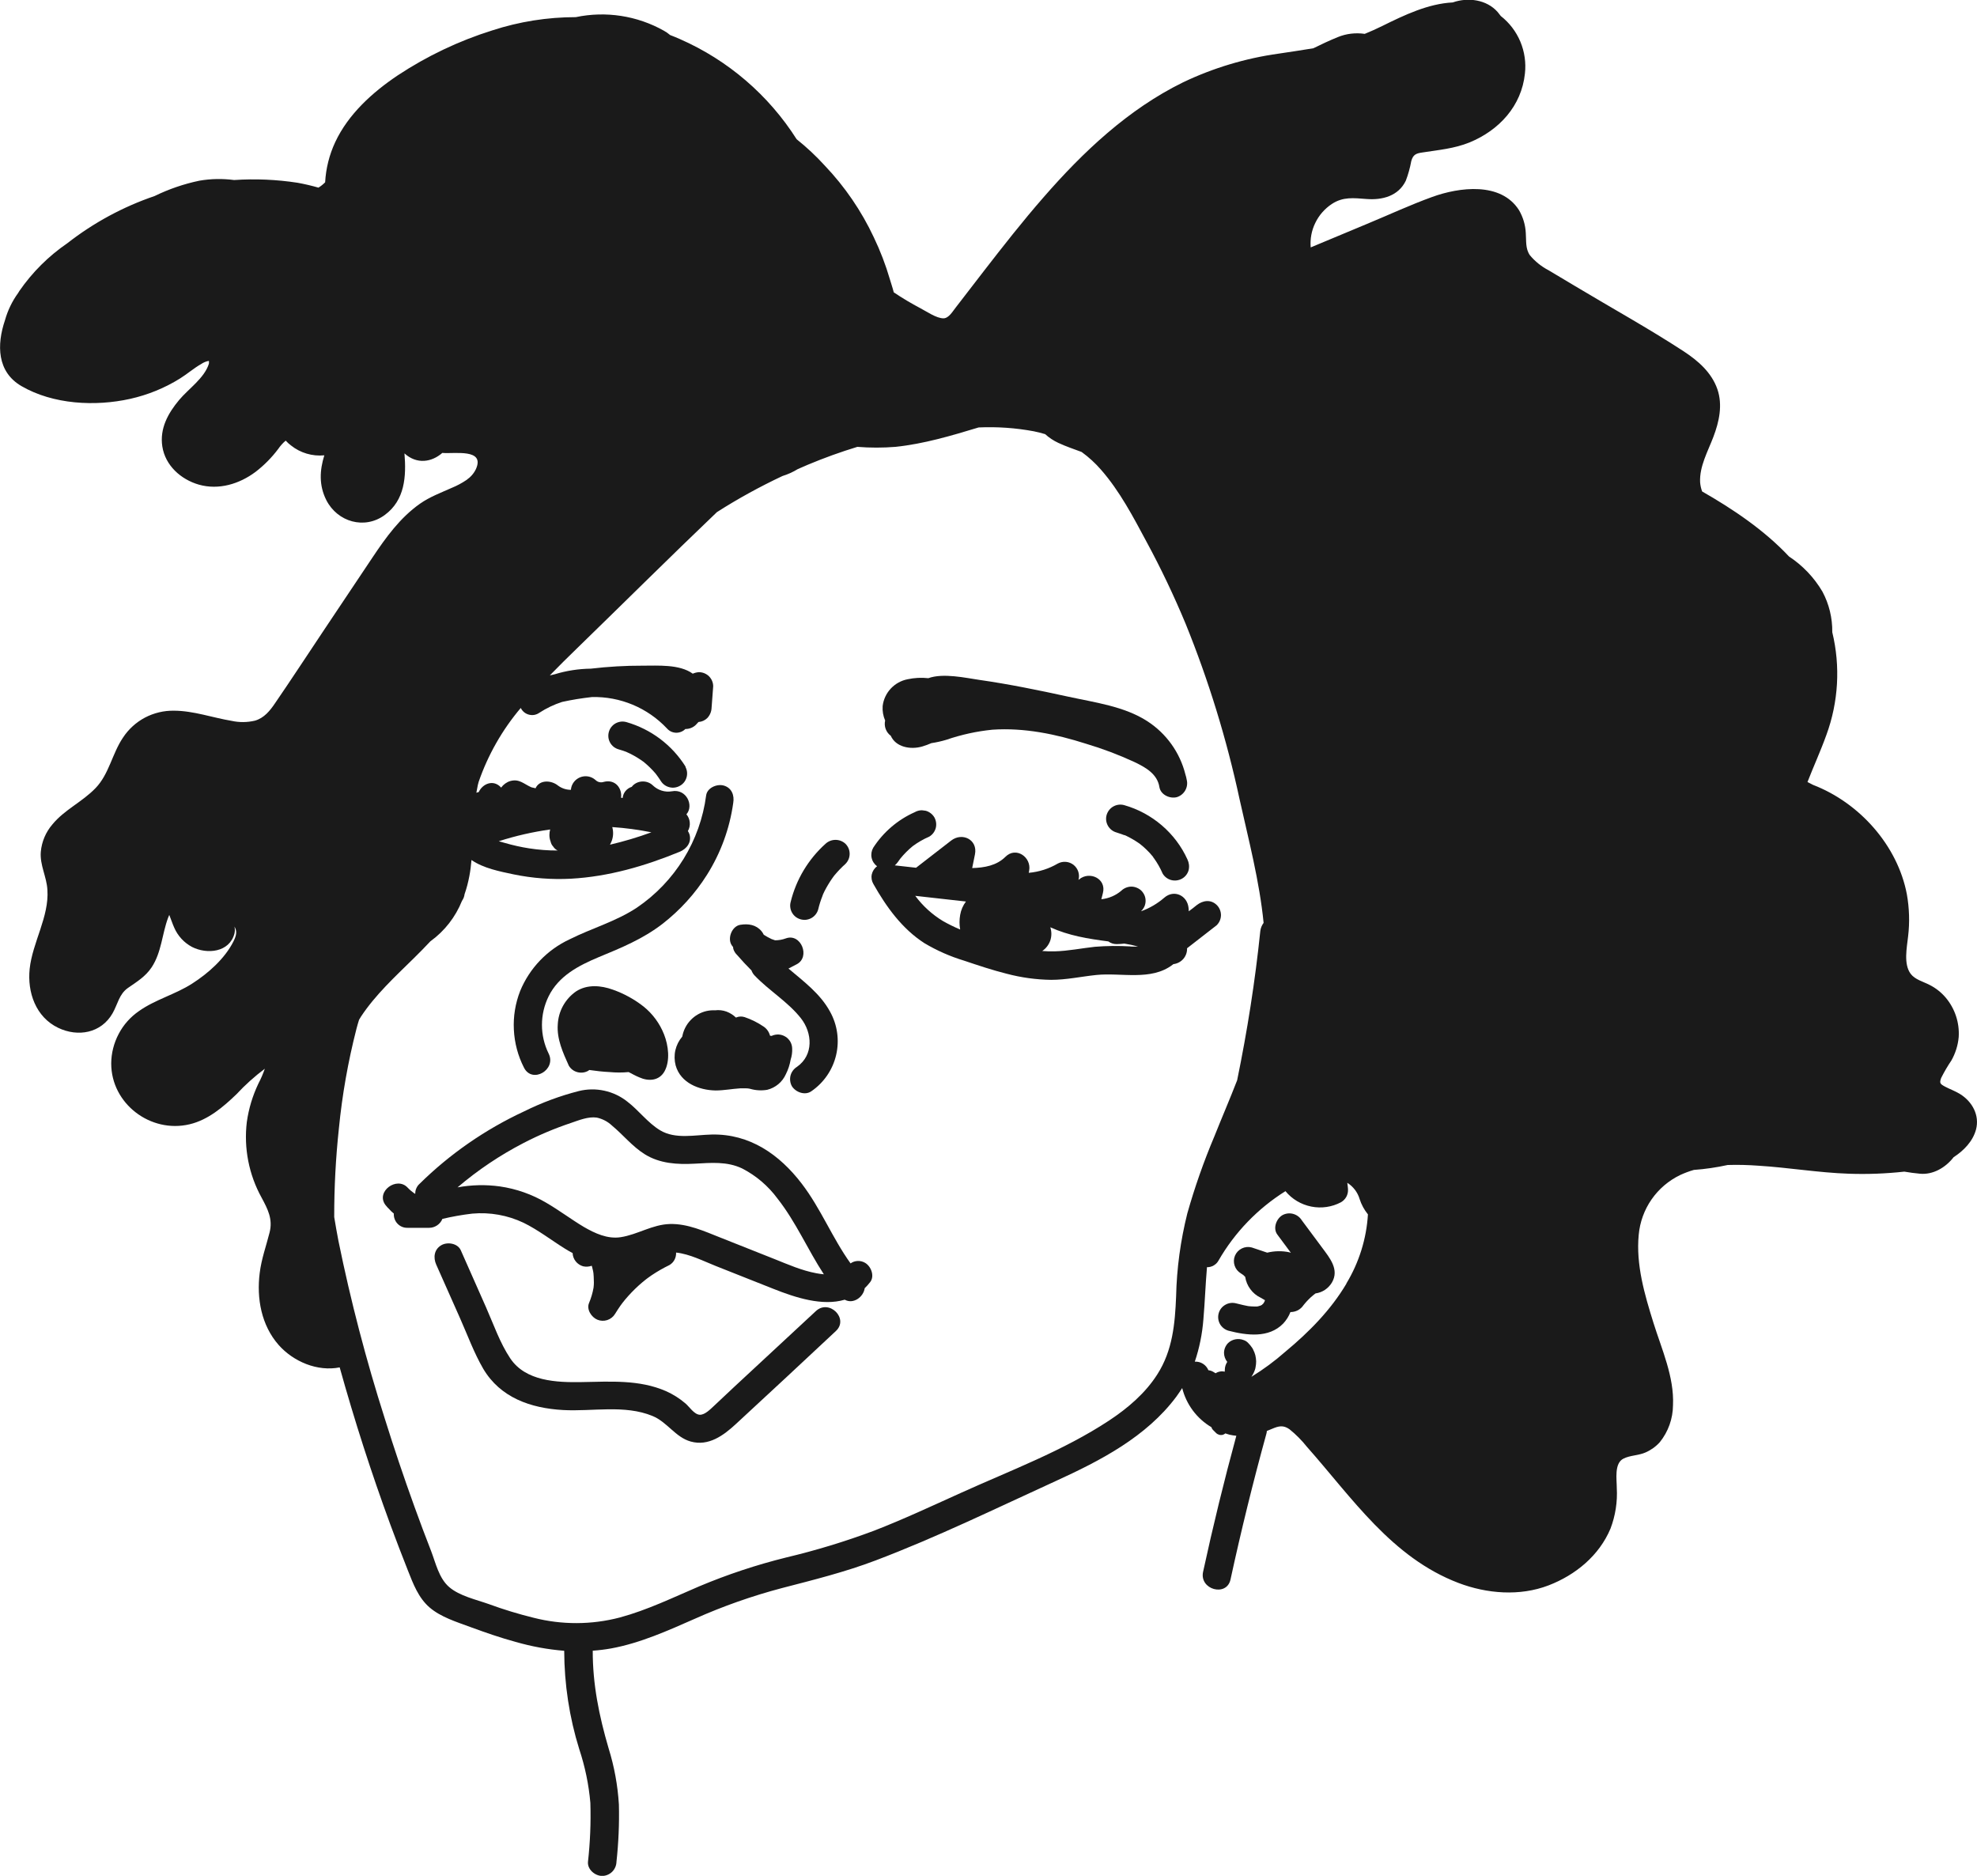<svg width="39" height="37" viewBox="0 0 39 37" fill="none" xmlns="http://www.w3.org/2000/svg">
<g clip-path="url(#clip0_18_759)">
<path d="M16.093 25.862L14.479 27.36C14.351 27.479 14.224 27.6 14.098 27.718C14.028 27.781 13.907 27.914 13.8 27.905C13.693 27.897 13.596 27.745 13.524 27.684C13.408 27.584 13.278 27.502 13.139 27.44C12.611 27.209 12.036 27.252 11.475 27.261C10.983 27.27 10.367 27.246 10.065 26.792C9.862 26.489 9.736 26.12 9.588 25.786L9.09 24.661C9.029 24.523 8.826 24.491 8.706 24.561C8.563 24.644 8.544 24.805 8.605 24.943L9.076 26.003C9.223 26.334 9.35 26.684 9.532 26.997C9.87 27.569 10.469 27.776 11.105 27.812C11.684 27.845 12.322 27.702 12.873 27.93C13.16 28.047 13.324 28.349 13.624 28.433C13.978 28.533 14.275 28.312 14.519 28.086C15.178 27.478 15.835 26.867 16.488 26.255C16.754 26.011 16.356 25.614 16.093 25.862Z" fill="#1A1A1A"/>
<path d="M17.066 24.909C17.022 24.883 16.971 24.87 16.921 24.872C16.869 24.874 16.82 24.89 16.779 24.92C16.42 24.421 16.191 23.836 15.815 23.346C15.376 22.772 14.79 22.362 14.041 22.378C13.709 22.385 13.325 22.476 13.023 22.295C12.777 22.147 12.601 21.901 12.373 21.727C12.241 21.622 12.085 21.549 11.919 21.513C11.753 21.477 11.581 21.48 11.416 21.521C11.046 21.616 10.687 21.749 10.344 21.919C9.577 22.275 8.876 22.759 8.275 23.352C8.248 23.376 8.227 23.406 8.213 23.439C8.198 23.472 8.191 23.508 8.192 23.544H8.18C8.13 23.509 8.083 23.469 8.041 23.425C7.829 23.198 7.412 23.5 7.6 23.763C7.615 23.783 7.63 23.8 7.646 23.818C7.651 23.823 7.657 23.828 7.663 23.834C7.695 23.872 7.731 23.906 7.769 23.937C7.767 23.974 7.772 24.01 7.785 24.045C7.797 24.079 7.817 24.111 7.842 24.137C7.868 24.164 7.898 24.185 7.933 24.199C7.967 24.213 8.003 24.219 8.04 24.218H8.468C8.524 24.218 8.578 24.2 8.624 24.169C8.67 24.138 8.706 24.094 8.727 24.042C8.922 23.996 9.119 23.961 9.317 23.938C9.664 23.907 10.013 23.969 10.327 24.118C10.617 24.26 10.871 24.459 11.144 24.629C11.192 24.66 11.243 24.688 11.296 24.716C11.298 24.776 11.32 24.833 11.357 24.88C11.394 24.927 11.445 24.96 11.502 24.977C11.559 24.99 11.619 24.986 11.674 24.966C11.674 24.972 11.674 24.978 11.679 24.984C11.687 25.013 11.694 25.043 11.7 25.072C11.7 25.079 11.704 25.103 11.707 25.115C11.711 25.161 11.714 25.207 11.714 25.252C11.716 25.282 11.716 25.312 11.714 25.342C11.714 25.35 11.71 25.384 11.709 25.398C11.691 25.502 11.661 25.604 11.62 25.701C11.566 25.828 11.668 25.982 11.783 26.03C11.845 26.056 11.915 26.059 11.979 26.038C12.043 26.017 12.098 25.974 12.133 25.916C12.166 25.862 12.201 25.809 12.236 25.758L12.264 25.72C12.264 25.72 12.277 25.703 12.284 25.693L12.3 25.674L12.329 25.637C12.413 25.537 12.503 25.443 12.599 25.356C12.646 25.314 12.694 25.273 12.744 25.234L12.78 25.207L12.856 25.153C12.968 25.078 13.084 25.012 13.205 24.953C13.248 24.928 13.283 24.892 13.306 24.848C13.329 24.804 13.34 24.755 13.337 24.706C13.608 24.735 13.877 24.875 14.12 24.971L15.255 25.421C15.695 25.596 16.222 25.767 16.664 25.636C16.833 25.73 17.033 25.585 17.058 25.409C17.096 25.372 17.132 25.333 17.164 25.291C17.259 25.172 17.185 24.979 17.066 24.909ZM16.103 25.114C15.817 25.061 15.548 24.942 15.28 24.835L14.209 24.41C13.893 24.285 13.565 24.134 13.216 24.143C12.868 24.152 12.581 24.351 12.244 24.403C11.984 24.443 11.736 24.327 11.518 24.201C11.265 24.05 11.031 23.872 10.776 23.724C10.496 23.558 10.186 23.449 9.863 23.402C9.585 23.363 9.303 23.37 9.026 23.42C9.427 23.078 9.866 22.784 10.334 22.542C10.634 22.387 10.945 22.256 11.265 22.149C11.421 22.096 11.604 22.02 11.772 22.044C11.884 22.068 11.988 22.122 12.071 22.2C12.292 22.383 12.471 22.611 12.716 22.765C13.014 22.952 13.362 22.972 13.706 22.953C14.025 22.936 14.342 22.905 14.64 23.047C14.916 23.189 15.155 23.393 15.339 23.643C15.702 24.104 15.933 24.647 16.252 25.135C16.2 25.13 16.148 25.123 16.103 25.114Z" fill="#1A1A1A"/>
<path d="M14.275 15.494C14.144 15.458 13.95 15.538 13.93 15.689C13.872 16.133 13.72 16.559 13.485 16.941C13.25 17.322 12.936 17.65 12.565 17.902C12.152 18.176 11.677 18.307 11.238 18.527C10.795 18.733 10.446 19.097 10.261 19.547C10.166 19.79 10.123 20.051 10.137 20.312C10.15 20.573 10.218 20.828 10.337 21.06C10.5 21.382 10.984 21.099 10.822 20.779C10.736 20.604 10.691 20.411 10.691 20.216C10.691 20.021 10.736 19.828 10.822 19.653C11.021 19.249 11.411 19.047 11.811 18.879C12.255 18.696 12.683 18.52 13.067 18.224C13.414 17.955 13.712 17.627 13.946 17.256C14.217 16.826 14.394 16.343 14.464 15.84C14.491 15.688 14.435 15.538 14.275 15.494Z" fill="#1A1A1A"/>
<path d="M16.375 19.956C16.184 19.603 15.858 19.362 15.554 19.104L15.716 19.02C15.993 18.877 15.8 18.398 15.5 18.51C15.432 18.535 15.361 18.547 15.29 18.547L15.219 18.522C15.166 18.497 15.116 18.469 15.067 18.438C15.055 18.413 15.04 18.389 15.022 18.367C14.915 18.239 14.762 18.216 14.606 18.241C14.436 18.266 14.341 18.516 14.439 18.651C14.446 18.661 14.454 18.669 14.461 18.679L14.466 18.716C14.48 18.763 14.507 18.805 14.543 18.839C14.632 18.943 14.727 19.044 14.824 19.141C14.837 19.176 14.856 19.209 14.881 19.236C15.168 19.539 15.541 19.757 15.799 20.084C16.027 20.374 16.053 20.81 15.723 21.042C15.66 21.081 15.614 21.142 15.595 21.213C15.577 21.284 15.586 21.36 15.621 21.424C15.697 21.546 15.882 21.612 16.006 21.524C16.252 21.355 16.426 21.101 16.494 20.811C16.562 20.521 16.52 20.217 16.375 19.956V19.956Z" fill="#1A1A1A"/>
<path d="M13.1 20.404C13.016 20.19 12.878 20.001 12.699 19.856C12.517 19.712 12.311 19.599 12.091 19.521C11.855 19.436 11.585 19.412 11.365 19.554C11.258 19.628 11.17 19.726 11.107 19.839C11.045 19.952 11.009 20.078 11.003 20.208C10.982 20.494 11.106 20.765 11.221 21.02C11.259 21.084 11.32 21.13 11.392 21.148C11.464 21.167 11.541 21.157 11.605 21.12C11.612 21.115 11.618 21.11 11.624 21.105C11.758 21.124 11.893 21.14 12.027 21.146C12.152 21.158 12.277 21.158 12.401 21.146C12.471 21.182 12.541 21.222 12.613 21.251C12.791 21.331 13.001 21.322 13.108 21.133C13.225 20.922 13.185 20.619 13.1 20.404Z" fill="#1A1A1A"/>
<path d="M15.627 20.68C15.626 20.633 15.613 20.587 15.59 20.546C15.566 20.506 15.533 20.471 15.493 20.447C15.453 20.422 15.407 20.408 15.36 20.405C15.313 20.403 15.266 20.412 15.223 20.432C15.212 20.432 15.201 20.432 15.19 20.428C15.171 20.355 15.127 20.291 15.064 20.249C14.948 20.17 14.822 20.107 14.689 20.062C14.633 20.044 14.572 20.047 14.518 20.071C14.465 20.02 14.402 19.98 14.334 19.954C14.261 19.927 14.182 19.918 14.105 19.928C14.05 19.925 13.996 19.93 13.942 19.941C13.82 19.968 13.71 20.031 13.624 20.121C13.538 20.211 13.481 20.324 13.459 20.446C13.393 20.523 13.346 20.616 13.323 20.715C13.3 20.815 13.303 20.918 13.329 21.017C13.426 21.359 13.786 21.503 14.116 21.509C14.279 21.509 14.439 21.477 14.601 21.467C14.639 21.467 14.677 21.467 14.714 21.467C14.732 21.467 14.751 21.467 14.77 21.471L14.796 21.476C14.906 21.508 15.021 21.515 15.134 21.496C15.216 21.476 15.291 21.437 15.355 21.384C15.419 21.33 15.47 21.262 15.504 21.185C15.549 21.096 15.58 21 15.597 20.901C15.62 20.83 15.631 20.755 15.627 20.68Z" fill="#1A1A1A"/>
<path d="M16.229 17.661L16.234 17.648C16.232 17.651 16.231 17.654 16.23 17.657L16.229 17.661Z" fill="#1A1A1A"/>
<path d="M16.68 16.645C16.627 16.594 16.556 16.566 16.482 16.566C16.408 16.566 16.337 16.594 16.283 16.645C15.945 16.949 15.706 17.348 15.598 17.788C15.588 17.824 15.585 17.861 15.59 17.897C15.594 17.934 15.606 17.969 15.624 18.001C15.642 18.033 15.666 18.061 15.695 18.084C15.724 18.107 15.758 18.123 15.793 18.133C15.829 18.143 15.866 18.146 15.903 18.142C15.939 18.137 15.975 18.126 16.007 18.108C16.039 18.09 16.067 18.066 16.09 18.037C16.113 18.008 16.13 17.975 16.14 17.94C16.162 17.846 16.191 17.755 16.227 17.666L16.221 17.678C16.224 17.673 16.226 17.667 16.228 17.662C16.236 17.642 16.236 17.644 16.232 17.652V17.648L16.264 17.58C16.287 17.535 16.311 17.492 16.336 17.45C16.361 17.408 16.386 17.37 16.412 17.332C16.424 17.314 16.438 17.296 16.451 17.278L16.468 17.257C16.532 17.181 16.601 17.109 16.675 17.043C16.702 17.017 16.723 16.986 16.738 16.952C16.753 16.919 16.76 16.882 16.761 16.845C16.761 16.808 16.755 16.771 16.741 16.737C16.727 16.703 16.706 16.671 16.68 16.645Z" fill="#1A1A1A"/>
<path d="M24.005 17.853C23.887 17.735 23.728 17.759 23.608 17.853C23.557 17.895 23.504 17.936 23.45 17.975C23.45 17.952 23.45 17.928 23.446 17.905C23.42 17.662 23.16 17.539 22.967 17.707C22.833 17.823 22.678 17.914 22.511 17.974L22.517 17.965C22.543 17.939 22.563 17.909 22.578 17.875C22.592 17.841 22.599 17.805 22.599 17.768C22.599 17.731 22.592 17.695 22.578 17.661C22.563 17.627 22.543 17.596 22.517 17.57C22.491 17.544 22.46 17.524 22.425 17.51C22.391 17.496 22.355 17.488 22.318 17.488C22.281 17.488 22.245 17.496 22.21 17.51C22.177 17.524 22.145 17.544 22.119 17.57C22.008 17.664 21.871 17.722 21.726 17.737C21.736 17.698 21.746 17.657 21.756 17.618C21.833 17.333 21.495 17.173 21.287 17.346L21.275 17.355C21.29 17.302 21.288 17.245 21.271 17.193C21.254 17.141 21.222 17.095 21.179 17.06C21.136 17.026 21.084 17.005 21.029 17C20.973 16.995 20.918 17.006 20.869 17.032C20.694 17.135 20.497 17.198 20.294 17.216L20.302 17.172C20.351 16.91 20.043 16.69 19.833 16.901C19.661 17.072 19.42 17.116 19.178 17.122L19.233 16.851C19.291 16.562 18.982 16.41 18.763 16.58L18.071 17.116L17.652 17.069C17.675 17.049 17.695 17.027 17.712 17.003C17.728 16.979 17.744 16.958 17.76 16.936C17.833 16.846 17.916 16.763 18.006 16.689C18.107 16.615 18.215 16.552 18.33 16.503C18.393 16.466 18.439 16.406 18.459 16.335C18.478 16.263 18.468 16.186 18.431 16.12C18.393 16.058 18.333 16.012 18.263 15.992L18.187 15.982C18.137 15.982 18.088 15.995 18.045 16.02C17.71 16.169 17.425 16.413 17.226 16.721C17.192 16.78 17.18 16.851 17.194 16.918C17.208 16.986 17.247 17.046 17.302 17.087C17.248 17.126 17.211 17.184 17.197 17.249C17.184 17.314 17.196 17.381 17.23 17.438C17.484 17.887 17.794 18.319 18.235 18.603C18.482 18.75 18.745 18.866 19.02 18.949C19.297 19.042 19.574 19.135 19.857 19.206C20.144 19.282 20.439 19.323 20.736 19.327C21.036 19.327 21.33 19.262 21.626 19.231C22.12 19.18 22.704 19.354 23.132 19.029L23.147 19.017C23.224 19.008 23.294 18.971 23.344 18.913C23.394 18.855 23.42 18.78 23.417 18.704L24.001 18.25C24.027 18.224 24.049 18.193 24.063 18.159C24.078 18.125 24.085 18.089 24.086 18.052C24.086 18.015 24.079 17.979 24.065 17.944C24.051 17.91 24.031 17.879 24.005 17.853V17.853ZM18.941 18.046C18.924 18.142 18.924 18.239 18.941 18.334C18.824 18.285 18.71 18.229 18.601 18.167C18.388 18.038 18.203 17.869 18.055 17.67L19.055 17.782C18.996 17.86 18.957 17.951 18.941 18.046V18.046ZM22.305 18.668C22.069 18.654 21.833 18.656 21.598 18.675C21.334 18.704 21.072 18.758 20.805 18.765C20.723 18.767 20.641 18.765 20.56 18.758C20.634 18.708 20.69 18.635 20.719 18.551C20.747 18.466 20.747 18.375 20.719 18.29C21.085 18.456 21.463 18.517 21.864 18.569C21.911 18.604 21.969 18.623 22.028 18.622C22.08 18.622 22.131 18.617 22.18 18.612C22.272 18.626 22.362 18.645 22.451 18.67C22.405 18.673 22.356 18.671 22.305 18.67V18.668Z" fill="#1A1A1A"/>
<path d="M38.673 21.584C38.578 21.523 38.469 21.486 38.369 21.433C38.27 21.379 38.257 21.363 38.293 21.262C38.353 21.143 38.42 21.028 38.495 20.917C38.575 20.775 38.625 20.617 38.639 20.455C38.657 20.174 38.566 19.896 38.384 19.679C38.294 19.573 38.184 19.486 38.059 19.424C37.938 19.362 37.777 19.321 37.693 19.21C37.547 19.018 37.617 18.689 37.641 18.469C37.674 18.192 37.665 17.912 37.616 17.637C37.433 16.677 36.683 15.835 35.767 15.482C35.73 15.463 35.691 15.443 35.656 15.425C35.776 15.116 35.915 14.814 36.029 14.496C36.267 13.847 36.308 13.142 36.145 12.47C36.149 12.19 36.082 11.914 35.95 11.668C35.786 11.39 35.56 11.153 35.291 10.976C34.803 10.456 34.184 10.04 33.578 9.694C33.556 9.636 33.543 9.575 33.538 9.514C33.522 9.201 33.691 8.904 33.799 8.619C33.913 8.321 33.986 7.989 33.879 7.678C33.764 7.346 33.498 7.116 33.213 6.929C32.517 6.475 31.783 6.07 31.07 5.642C30.896 5.539 30.722 5.436 30.549 5.331C30.408 5.258 30.284 5.158 30.182 5.037C30.088 4.906 30.111 4.747 30.099 4.595C30.091 4.437 30.045 4.282 29.965 4.145C29.609 3.583 28.785 3.691 28.252 3.885C27.818 4.042 27.395 4.239 26.97 4.415L25.856 4.88C25.842 4.714 25.873 4.546 25.947 4.396C26.02 4.245 26.132 4.117 26.272 4.024C26.493 3.878 26.702 3.906 26.956 3.925C27.269 3.95 27.586 3.867 27.732 3.565C27.78 3.439 27.816 3.309 27.84 3.177C27.876 3.049 27.934 3.025 28.063 3.007C28.385 2.957 28.686 2.932 28.991 2.809C29.574 2.568 30.015 2.091 30.082 1.451C30.106 1.238 30.075 1.021 29.992 0.822C29.909 0.624 29.776 0.449 29.606 0.316C29.585 0.29 29.566 0.263 29.543 0.236C29.326 -0.009 28.96 -0.058 28.658 0.048C28.171 0.073 27.706 0.296 27.267 0.513C27.153 0.569 27.038 0.621 26.922 0.668C26.742 0.642 26.558 0.663 26.39 0.732C26.224 0.8 26.064 0.875 25.908 0.952C25.68 0.991 25.451 1.023 25.223 1.058C24.569 1.149 23.932 1.34 23.336 1.625C22.257 2.154 21.364 2.997 20.583 3.895C20.172 4.365 19.788 4.856 19.406 5.349C19.221 5.588 19.039 5.827 18.854 6.065C18.793 6.141 18.718 6.277 18.612 6.279C18.472 6.279 18.279 6.143 18.155 6.079C17.975 5.984 17.8 5.88 17.631 5.766C17.609 5.676 17.576 5.583 17.554 5.507C17.471 5.223 17.365 4.947 17.237 4.68C16.993 4.16 16.667 3.683 16.271 3.267C16.1 3.079 15.914 2.905 15.715 2.746C15.162 1.875 14.361 1.187 13.413 0.771C13.349 0.742 13.284 0.717 13.219 0.691C13.181 0.658 13.14 0.63 13.097 0.606C12.569 0.309 11.951 0.214 11.359 0.338C10.8 0.338 10.244 0.426 9.713 0.599C9.051 0.806 8.422 1.106 7.844 1.488C7.348 1.821 6.87 2.252 6.612 2.805C6.496 3.054 6.429 3.322 6.414 3.596C6.374 3.636 6.33 3.672 6.282 3.701C6.146 3.662 6.009 3.63 5.871 3.605C5.457 3.541 5.037 3.523 4.618 3.551C4.391 3.521 4.16 3.525 3.934 3.564C3.627 3.628 3.33 3.73 3.049 3.867C2.427 4.079 1.845 4.394 1.328 4.798C0.958 5.051 0.638 5.37 0.383 5.738C0.374 5.751 0.366 5.766 0.358 5.779C0.24 5.941 0.152 6.124 0.098 6.317C-0.065 6.799 -0.062 7.334 0.424 7.616C1.048 7.978 1.878 8.021 2.569 7.867C2.917 7.789 3.249 7.654 3.552 7.465C3.695 7.376 3.822 7.263 3.969 7.18C4.015 7.148 4.067 7.127 4.121 7.118C4.123 7.137 4.123 7.155 4.121 7.174C4.032 7.459 3.721 7.666 3.534 7.889C3.314 8.152 3.148 8.453 3.202 8.806C3.26 9.18 3.565 9.456 3.922 9.559C4.316 9.671 4.723 9.546 5.042 9.307C5.211 9.177 5.362 9.024 5.49 8.853C5.531 8.793 5.58 8.738 5.636 8.691C5.668 8.726 5.702 8.758 5.74 8.786C5.925 8.934 6.161 9.004 6.398 8.981C6.307 9.272 6.288 9.571 6.438 9.866C6.658 10.296 7.192 10.451 7.59 10.158C7.989 9.865 8.016 9.397 7.979 8.943C8.225 9.166 8.518 9.115 8.725 8.934H8.732C8.961 8.955 9.576 8.841 9.387 9.256C9.356 9.32 9.312 9.377 9.258 9.424L9.245 9.433C9.231 9.443 9.22 9.454 9.206 9.465C9.115 9.527 9.018 9.579 8.916 9.621C8.7 9.718 8.479 9.799 8.284 9.936C7.892 10.212 7.612 10.601 7.348 10.996C7.024 11.48 6.7 11.965 6.376 12.45C6.06 12.923 5.749 13.4 5.427 13.869C5.325 14.02 5.209 14.164 5.028 14.215C4.878 14.25 4.723 14.252 4.572 14.219C4.191 14.156 3.818 14.019 3.431 14.018C3.232 14.015 3.036 14.062 2.86 14.154C2.685 14.247 2.536 14.382 2.427 14.548C2.214 14.86 2.152 15.269 1.885 15.545C1.619 15.821 1.271 15.971 1.033 16.262C0.903 16.413 0.823 16.602 0.805 16.801C0.783 17.062 0.921 17.294 0.935 17.551C0.972 18.081 0.641 18.586 0.585 19.111C0.537 19.574 0.705 20.06 1.147 20.273C1.539 20.461 1.996 20.379 2.221 19.986C2.323 19.807 2.349 19.608 2.525 19.486C2.701 19.364 2.871 19.262 2.992 19.079C3.186 18.786 3.196 18.426 3.315 18.105C3.323 18.084 3.331 18.065 3.339 18.046C3.374 18.132 3.402 18.221 3.438 18.3C3.509 18.462 3.632 18.595 3.788 18.678C4.084 18.829 4.526 18.786 4.625 18.415C4.636 18.369 4.636 18.322 4.625 18.276C4.678 18.366 4.668 18.445 4.606 18.568C4.436 18.907 4.107 19.199 3.792 19.4C3.459 19.615 3.062 19.715 2.74 19.944C2.572 20.06 2.435 20.214 2.341 20.394C2.246 20.574 2.195 20.774 2.194 20.977C2.194 21.77 2.97 22.359 3.74 22.176C4.106 22.089 4.401 21.837 4.665 21.583C4.836 21.399 5.023 21.231 5.224 21.08C5.189 21.181 5.147 21.279 5.097 21.374C4.983 21.613 4.906 21.868 4.869 22.131C4.807 22.646 4.909 23.169 5.161 23.624C5.283 23.851 5.385 24.047 5.318 24.31C5.252 24.573 5.157 24.832 5.123 25.11C5.06 25.61 5.155 26.14 5.496 26.528C5.789 26.859 6.263 27.058 6.701 26.971C6.993 28.019 7.326 29.053 7.701 30.074C7.813 30.377 7.928 30.678 8.047 30.978C8.151 31.241 8.254 31.516 8.474 31.706C8.694 31.896 9.007 31.992 9.289 32.096C9.572 32.2 9.874 32.305 10.173 32.386C10.486 32.476 10.806 32.535 11.13 32.561C11.132 33.219 11.231 33.873 11.427 34.502C11.541 34.845 11.615 35.201 11.646 35.561C11.658 35.949 11.642 36.337 11.599 36.723C11.585 36.874 11.738 37.002 11.88 37.002C11.954 37.001 12.024 36.971 12.077 36.919C12.129 36.867 12.159 36.797 12.161 36.723C12.202 36.348 12.218 35.971 12.209 35.595C12.186 35.217 12.118 34.844 12.005 34.482C11.817 33.841 11.691 33.219 11.693 32.559C11.813 32.551 11.934 32.536 12.053 32.515C12.632 32.409 13.174 32.164 13.71 31.928C14.266 31.68 14.841 31.478 15.429 31.323C16.05 31.162 16.669 31.008 17.27 30.78C18.479 30.322 19.651 29.75 20.826 29.213C21.709 28.81 22.614 28.342 23.206 27.548C23.247 27.493 23.282 27.437 23.321 27.379C23.361 27.539 23.433 27.69 23.532 27.823C23.631 27.955 23.755 28.067 23.898 28.151C23.904 28.173 23.916 28.193 23.933 28.209L23.988 28.264C24 28.277 24.015 28.287 24.032 28.293C24.049 28.302 24.068 28.306 24.087 28.305C24.106 28.306 24.125 28.302 24.141 28.293C24.152 28.288 24.163 28.281 24.172 28.273C24.2 28.281 24.227 28.292 24.256 28.299C24.3 28.309 24.344 28.316 24.389 28.32C24.147 29.209 23.928 30.104 23.733 31.004C23.657 31.355 24.198 31.504 24.274 31.155C24.483 30.193 24.718 29.237 24.98 28.287C24.986 28.266 24.99 28.246 24.991 28.225L25.091 28.184C25.222 28.128 25.314 28.104 25.437 28.191C25.564 28.293 25.679 28.409 25.78 28.536C26.676 29.547 27.454 30.721 28.771 31.223C29.332 31.436 29.979 31.489 30.548 31.271C31.081 31.066 31.547 30.683 31.77 30.151C31.867 29.895 31.91 29.622 31.894 29.348C31.894 29.18 31.84 28.862 32.027 28.77C32.158 28.704 32.324 28.71 32.461 28.649C32.569 28.602 32.665 28.533 32.743 28.446C32.91 28.239 33.001 27.982 33.003 27.717C33.029 27.159 32.781 26.616 32.618 26.094C32.444 25.537 32.269 24.944 32.327 24.354C32.35 24.104 32.437 23.864 32.58 23.658C32.724 23.451 32.919 23.285 33.146 23.176C33.233 23.136 33.323 23.102 33.415 23.076C33.639 23.06 33.862 23.027 34.082 22.979C34.287 22.972 34.493 22.979 34.69 22.993C35.285 23.03 35.874 23.131 36.47 23.151C36.836 23.164 37.202 23.15 37.566 23.11C37.668 23.127 37.772 23.142 37.876 23.151C38.131 23.175 38.379 23.032 38.539 22.825C38.739 22.696 38.919 22.511 38.981 22.278C39.054 21.996 38.906 21.732 38.673 21.584ZM23.201 25.571C23.179 26.113 23.131 26.638 22.832 27.106C22.594 27.481 22.246 27.777 21.878 28.02C20.976 28.615 19.932 29.004 18.952 29.448C18.387 29.703 17.825 29.966 17.246 30.191C16.678 30.404 16.097 30.581 15.507 30.721C14.922 30.866 14.349 31.056 13.793 31.29C13.278 31.51 12.771 31.757 12.228 31.904C11.671 32.05 11.086 32.052 10.528 31.91C10.227 31.836 9.931 31.746 9.64 31.639C9.392 31.551 9.066 31.48 8.862 31.305C8.658 31.131 8.593 30.823 8.505 30.595C8.391 30.304 8.282 30.012 8.176 29.719C7.968 29.144 7.772 28.563 7.59 27.979C7.223 26.829 6.918 25.661 6.677 24.479C6.647 24.323 6.619 24.165 6.593 24.006C6.592 23.423 6.623 22.84 6.685 22.26C6.75 21.596 6.866 20.939 7.032 20.292C7.048 20.233 7.064 20.174 7.083 20.115C7.096 20.093 7.109 20.071 7.123 20.049C7.407 19.62 7.79 19.268 8.156 18.908C8.27 18.796 8.384 18.681 8.491 18.566L8.497 18.562C8.773 18.361 8.986 18.086 9.113 17.77C9.117 17.764 9.121 17.758 9.124 17.752C9.146 17.718 9.159 17.679 9.164 17.639C9.205 17.522 9.236 17.402 9.259 17.28C9.279 17.175 9.292 17.069 9.301 16.963C9.535 17.127 9.866 17.19 10.129 17.246C10.502 17.323 10.884 17.352 11.264 17.332C12.006 17.291 12.723 17.082 13.405 16.802C13.546 16.745 13.646 16.617 13.602 16.459C13.594 16.436 13.584 16.413 13.57 16.392C13.599 16.341 13.613 16.282 13.607 16.223C13.602 16.163 13.579 16.108 13.541 16.062C13.693 15.889 13.541 15.552 13.253 15.608C13.187 15.619 13.118 15.615 13.054 15.595C12.989 15.575 12.93 15.54 12.881 15.494C12.828 15.442 12.757 15.414 12.683 15.414C12.608 15.414 12.537 15.442 12.484 15.494L12.462 15.52C12.414 15.535 12.371 15.564 12.339 15.603C12.307 15.642 12.288 15.69 12.283 15.74L12.251 15.734C12.277 15.557 12.143 15.363 11.911 15.422C11.883 15.432 11.852 15.434 11.823 15.427C11.794 15.421 11.767 15.405 11.746 15.384C11.705 15.348 11.655 15.324 11.602 15.315C11.549 15.306 11.493 15.312 11.443 15.332C11.393 15.353 11.349 15.386 11.317 15.43C11.285 15.474 11.266 15.525 11.262 15.579C11.169 15.579 11.079 15.549 11.005 15.493C10.88 15.392 10.646 15.37 10.564 15.549C10.536 15.538 10.502 15.538 10.473 15.525C10.329 15.459 10.239 15.357 10.065 15.406C9.993 15.428 9.93 15.474 9.886 15.535V15.535C9.734 15.365 9.519 15.459 9.444 15.623C9.428 15.626 9.412 15.631 9.397 15.637C9.406 15.586 9.415 15.535 9.426 15.485C9.431 15.464 9.438 15.444 9.442 15.423C9.626 14.89 9.908 14.395 10.273 13.964C10.289 13.996 10.311 14.025 10.339 14.048C10.366 14.07 10.399 14.087 10.433 14.096C10.468 14.105 10.504 14.107 10.54 14.101C10.575 14.094 10.609 14.081 10.638 14.06C10.778 13.969 10.93 13.896 11.089 13.845C11.184 13.825 11.28 13.805 11.376 13.79C11.471 13.774 11.576 13.761 11.676 13.749C11.952 13.742 12.226 13.794 12.481 13.9C12.735 14.006 12.965 14.165 13.154 14.365C13.176 14.391 13.203 14.412 13.234 14.428C13.265 14.443 13.299 14.451 13.334 14.453C13.368 14.454 13.403 14.448 13.435 14.435C13.467 14.423 13.496 14.403 13.52 14.379H13.529C13.603 14.378 13.674 14.349 13.727 14.297C13.745 14.279 13.762 14.26 13.779 14.241C13.845 14.237 13.907 14.209 13.954 14.162C14.004 14.108 14.034 14.038 14.037 13.964L14.069 13.537C14.069 13.463 14.039 13.393 13.987 13.34C13.934 13.288 13.863 13.259 13.788 13.258C13.746 13.261 13.705 13.271 13.666 13.288C13.405 13.098 12.974 13.131 12.677 13.13C12.336 13.129 11.995 13.149 11.655 13.189C11.414 13.192 11.173 13.229 10.942 13.3C10.91 13.306 10.878 13.315 10.846 13.322C11.026 13.136 11.211 12.955 11.394 12.777C12.311 11.886 13.22 10.982 14.143 10.101C14.558 9.836 14.99 9.599 15.436 9.389C15.542 9.356 15.643 9.311 15.737 9.253C15.803 9.224 15.868 9.195 15.935 9.167C16.255 9.033 16.581 8.915 16.913 8.814C17.163 8.834 17.415 8.834 17.665 8.814C18.228 8.755 18.767 8.594 19.306 8.431C19.67 8.415 20.035 8.44 20.394 8.507C20.47 8.523 20.546 8.542 20.617 8.563C20.694 8.633 20.782 8.691 20.876 8.735C21.029 8.807 21.181 8.856 21.337 8.915C21.479 9.018 21.608 9.136 21.722 9.268C22.089 9.687 22.358 10.201 22.619 10.689C22.903 11.213 23.159 11.752 23.388 12.302C23.843 13.423 24.199 14.582 24.453 15.765C24.629 16.558 24.846 17.38 24.927 18.203C24.892 18.25 24.869 18.305 24.862 18.363C24.76 19.352 24.605 20.335 24.405 21.308C24.26 21.682 24.101 22.05 23.955 22.416C23.746 22.911 23.568 23.418 23.422 23.934C23.288 24.47 23.213 25.019 23.201 25.571V25.571ZM10.863 16.603C10.87 16.639 10.888 16.671 10.913 16.698C10.932 16.728 10.958 16.752 10.989 16.77C10.994 16.772 10.998 16.774 11.003 16.776C10.813 16.777 10.624 16.762 10.436 16.733C10.275 16.708 10.116 16.672 9.96 16.627C9.921 16.616 9.883 16.605 9.839 16.593C10.169 16.487 10.509 16.409 10.853 16.361C10.843 16.396 10.838 16.433 10.838 16.469C10.838 16.515 10.846 16.56 10.863 16.603V16.603ZM12.08 16.314C12.339 16.331 12.596 16.366 12.85 16.417C12.583 16.515 12.31 16.596 12.033 16.661C12.046 16.636 12.058 16.611 12.068 16.585C12.1 16.498 12.103 16.403 12.078 16.314H12.08ZM26.561 25.319C26.252 25.84 25.822 26.275 25.357 26.661C25.148 26.845 24.924 27.011 24.686 27.157C24.716 27.113 24.74 27.066 24.757 27.015C24.762 27 24.766 26.985 24.768 26.969C24.776 26.93 24.78 26.89 24.78 26.85C24.778 26.81 24.773 26.771 24.764 26.732C24.754 26.694 24.74 26.657 24.722 26.623C24.716 26.608 24.708 26.594 24.698 26.581C24.676 26.548 24.651 26.517 24.622 26.489C24.598 26.463 24.567 26.443 24.532 26.432C24.481 26.412 24.426 26.407 24.372 26.417C24.318 26.427 24.268 26.452 24.228 26.489C24.176 26.542 24.146 26.613 24.146 26.687C24.147 26.751 24.17 26.813 24.21 26.863C24.179 26.909 24.162 26.963 24.162 27.018C24.16 27.031 24.16 27.043 24.162 27.055C24.131 27.048 24.099 27.047 24.067 27.053C24.036 27.058 24.006 27.07 23.98 27.087L23.939 27.062C23.909 27.043 23.874 27.031 23.838 27.027C23.816 26.974 23.779 26.93 23.731 26.9C23.683 26.869 23.627 26.855 23.57 26.858C23.661 26.588 23.717 26.309 23.739 26.026C23.769 25.679 23.78 25.337 23.81 24.995C23.857 24.996 23.902 24.984 23.943 24.96C23.983 24.937 24.016 24.904 24.038 24.863C24.359 24.306 24.812 23.837 25.358 23.495C25.487 23.652 25.667 23.759 25.867 23.799C26.066 23.839 26.274 23.809 26.453 23.714C26.496 23.689 26.531 23.654 26.556 23.612C26.58 23.569 26.593 23.521 26.592 23.472C26.592 23.428 26.583 23.38 26.578 23.33C26.695 23.404 26.782 23.518 26.821 23.65C26.856 23.76 26.912 23.863 26.985 23.953C26.956 24.436 26.809 24.904 26.558 25.319L26.561 25.319Z" fill="#1A1A1A"/>
<path d="M23.41 15.38C23.404 15.344 23.395 15.308 23.384 15.274C23.276 14.843 23.008 14.468 22.634 14.226C22.178 13.93 21.589 13.855 21.066 13.74C20.485 13.613 19.903 13.494 19.316 13.41C19.058 13.373 18.606 13.27 18.313 13.377C18.177 13.362 18.038 13.369 17.904 13.398C17.776 13.423 17.66 13.488 17.571 13.583C17.483 13.678 17.427 13.799 17.412 13.927C17.405 14.025 17.422 14.122 17.461 14.212C17.448 14.268 17.452 14.326 17.472 14.38C17.492 14.433 17.527 14.48 17.573 14.514C17.67 14.734 17.957 14.794 18.197 14.723C18.257 14.705 18.316 14.683 18.373 14.658C18.473 14.643 18.572 14.621 18.668 14.592C18.962 14.491 19.267 14.424 19.576 14.393C20.206 14.35 20.828 14.48 21.424 14.67C21.75 14.767 22.067 14.887 22.375 15.029C22.6 15.136 22.832 15.266 22.872 15.528C22.899 15.679 23.081 15.76 23.217 15.723C23.287 15.701 23.346 15.653 23.382 15.589C23.418 15.525 23.428 15.45 23.41 15.38Z" fill="#1A1A1A"/>
<path d="M23.424 16.951C23.307 16.693 23.134 16.464 22.919 16.28C22.703 16.095 22.451 15.959 22.177 15.881C22.105 15.861 22.029 15.87 21.963 15.907C21.898 15.943 21.851 16.004 21.83 16.075C21.81 16.146 21.819 16.223 21.856 16.288C21.892 16.352 21.953 16.4 22.025 16.42C22.07 16.433 22.115 16.452 22.16 16.466C22.168 16.468 22.177 16.471 22.185 16.474V16.474H22.19L22.229 16.492L22.3 16.529C22.353 16.557 22.404 16.588 22.453 16.622L22.491 16.649L22.555 16.702C22.599 16.741 22.641 16.782 22.681 16.825C22.701 16.847 22.721 16.869 22.739 16.892L22.749 16.904V16.91L22.765 16.929C22.765 16.929 22.759 16.922 22.756 16.917C22.827 17.015 22.887 17.119 22.935 17.23C22.972 17.293 23.032 17.339 23.102 17.358C23.176 17.378 23.254 17.367 23.319 17.33C23.383 17.293 23.429 17.233 23.448 17.163C23.465 17.092 23.456 17.017 23.424 16.951V16.951Z" fill="#1A1A1A"/>
<path d="M22.163 16.466C22.151 16.466 22.153 16.466 22.193 16.476L22.163 16.466Z" fill="#1A1A1A"/>
<path d="M22.75 16.907L22.76 16.92L22.754 16.912L22.75 16.907Z" fill="#1A1A1A"/>
<path d="M13.527 15.126C13.26 14.697 12.844 14.383 12.357 14.243C12.322 14.233 12.284 14.23 12.248 14.234C12.211 14.239 12.176 14.25 12.143 14.268C12.111 14.286 12.083 14.31 12.06 14.339C12.037 14.368 12.021 14.401 12.011 14.436C12.001 14.472 11.998 14.508 12.002 14.545C12.006 14.581 12.018 14.617 12.036 14.649C12.054 14.681 12.078 14.709 12.107 14.732C12.136 14.754 12.169 14.771 12.205 14.781C12.254 14.795 12.303 14.811 12.352 14.829L12.371 14.838L12.44 14.87C12.532 14.917 12.62 14.971 12.703 15.032V15.032L12.716 15.044C12.736 15.06 12.756 15.078 12.775 15.095C12.81 15.127 12.845 15.162 12.879 15.198C12.896 15.217 12.913 15.236 12.93 15.255L12.948 15.278C12.979 15.32 13.008 15.361 13.036 15.405C13.074 15.467 13.136 15.511 13.207 15.528C13.277 15.546 13.352 15.535 13.415 15.498C13.479 15.462 13.525 15.402 13.544 15.332C13.564 15.262 13.555 15.188 13.52 15.124L13.527 15.126Z" fill="#1A1A1A"/>
<path d="M26.087 24.617L25.679 24.068C25.64 24.006 25.579 23.962 25.509 23.943C25.438 23.924 25.363 23.933 25.299 23.968C25.178 24.038 25.107 24.227 25.197 24.35L25.465 24.711C25.455 24.711 25.447 24.703 25.436 24.701C25.291 24.67 25.142 24.673 24.998 24.708L24.694 24.606C24.628 24.588 24.558 24.595 24.497 24.625C24.436 24.655 24.388 24.706 24.362 24.768C24.336 24.83 24.334 24.899 24.355 24.963C24.376 25.027 24.419 25.081 24.477 25.116L24.508 25.137C24.532 25.155 24.529 25.151 24.497 25.127C24.518 25.141 24.537 25.157 24.554 25.176L24.564 25.186C24.577 25.273 24.612 25.357 24.665 25.428C24.718 25.5 24.787 25.558 24.868 25.596C24.896 25.612 24.926 25.628 24.953 25.645C24.953 25.645 24.953 25.641 24.953 25.645V25.649L24.949 25.66C24.949 25.652 24.949 25.66 24.949 25.671C24.949 25.668 24.949 25.665 24.949 25.662C24.949 25.666 24.949 25.662 24.949 25.655L24.945 25.673C24.943 25.676 24.942 25.679 24.94 25.681L24.923 25.709L24.918 25.715C24.909 25.721 24.902 25.729 24.895 25.737C24.895 25.737 24.895 25.737 24.888 25.741L24.867 25.752C24.852 25.755 24.818 25.766 24.819 25.766L24.797 25.77H24.743C24.704 25.77 24.666 25.767 24.627 25.763L24.601 25.758L24.525 25.742L24.388 25.709C24.316 25.689 24.239 25.698 24.174 25.735C24.109 25.771 24.061 25.831 24.041 25.903C24.021 25.974 24.03 26.051 24.066 26.116C24.103 26.18 24.164 26.228 24.235 26.248C24.593 26.34 25.028 26.399 25.313 26.107C25.375 26.041 25.424 25.964 25.456 25.88C25.507 25.88 25.557 25.868 25.602 25.845C25.647 25.821 25.685 25.787 25.713 25.745L25.721 25.735L25.745 25.706C25.77 25.677 25.795 25.649 25.821 25.624C25.845 25.599 25.871 25.576 25.897 25.555C25.905 25.547 25.914 25.541 25.922 25.534L25.945 25.517L25.951 25.512C26.018 25.503 26.081 25.479 26.137 25.442C26.193 25.404 26.24 25.355 26.274 25.298C26.424 25.043 26.234 24.816 26.087 24.617Z" fill="#1A1A1A"/>
</g>
<defs>
<clipPath id="clip0_18_759">
<rect width="39" height="37" fill="white"/>
</clipPath>
</defs>
</svg>
